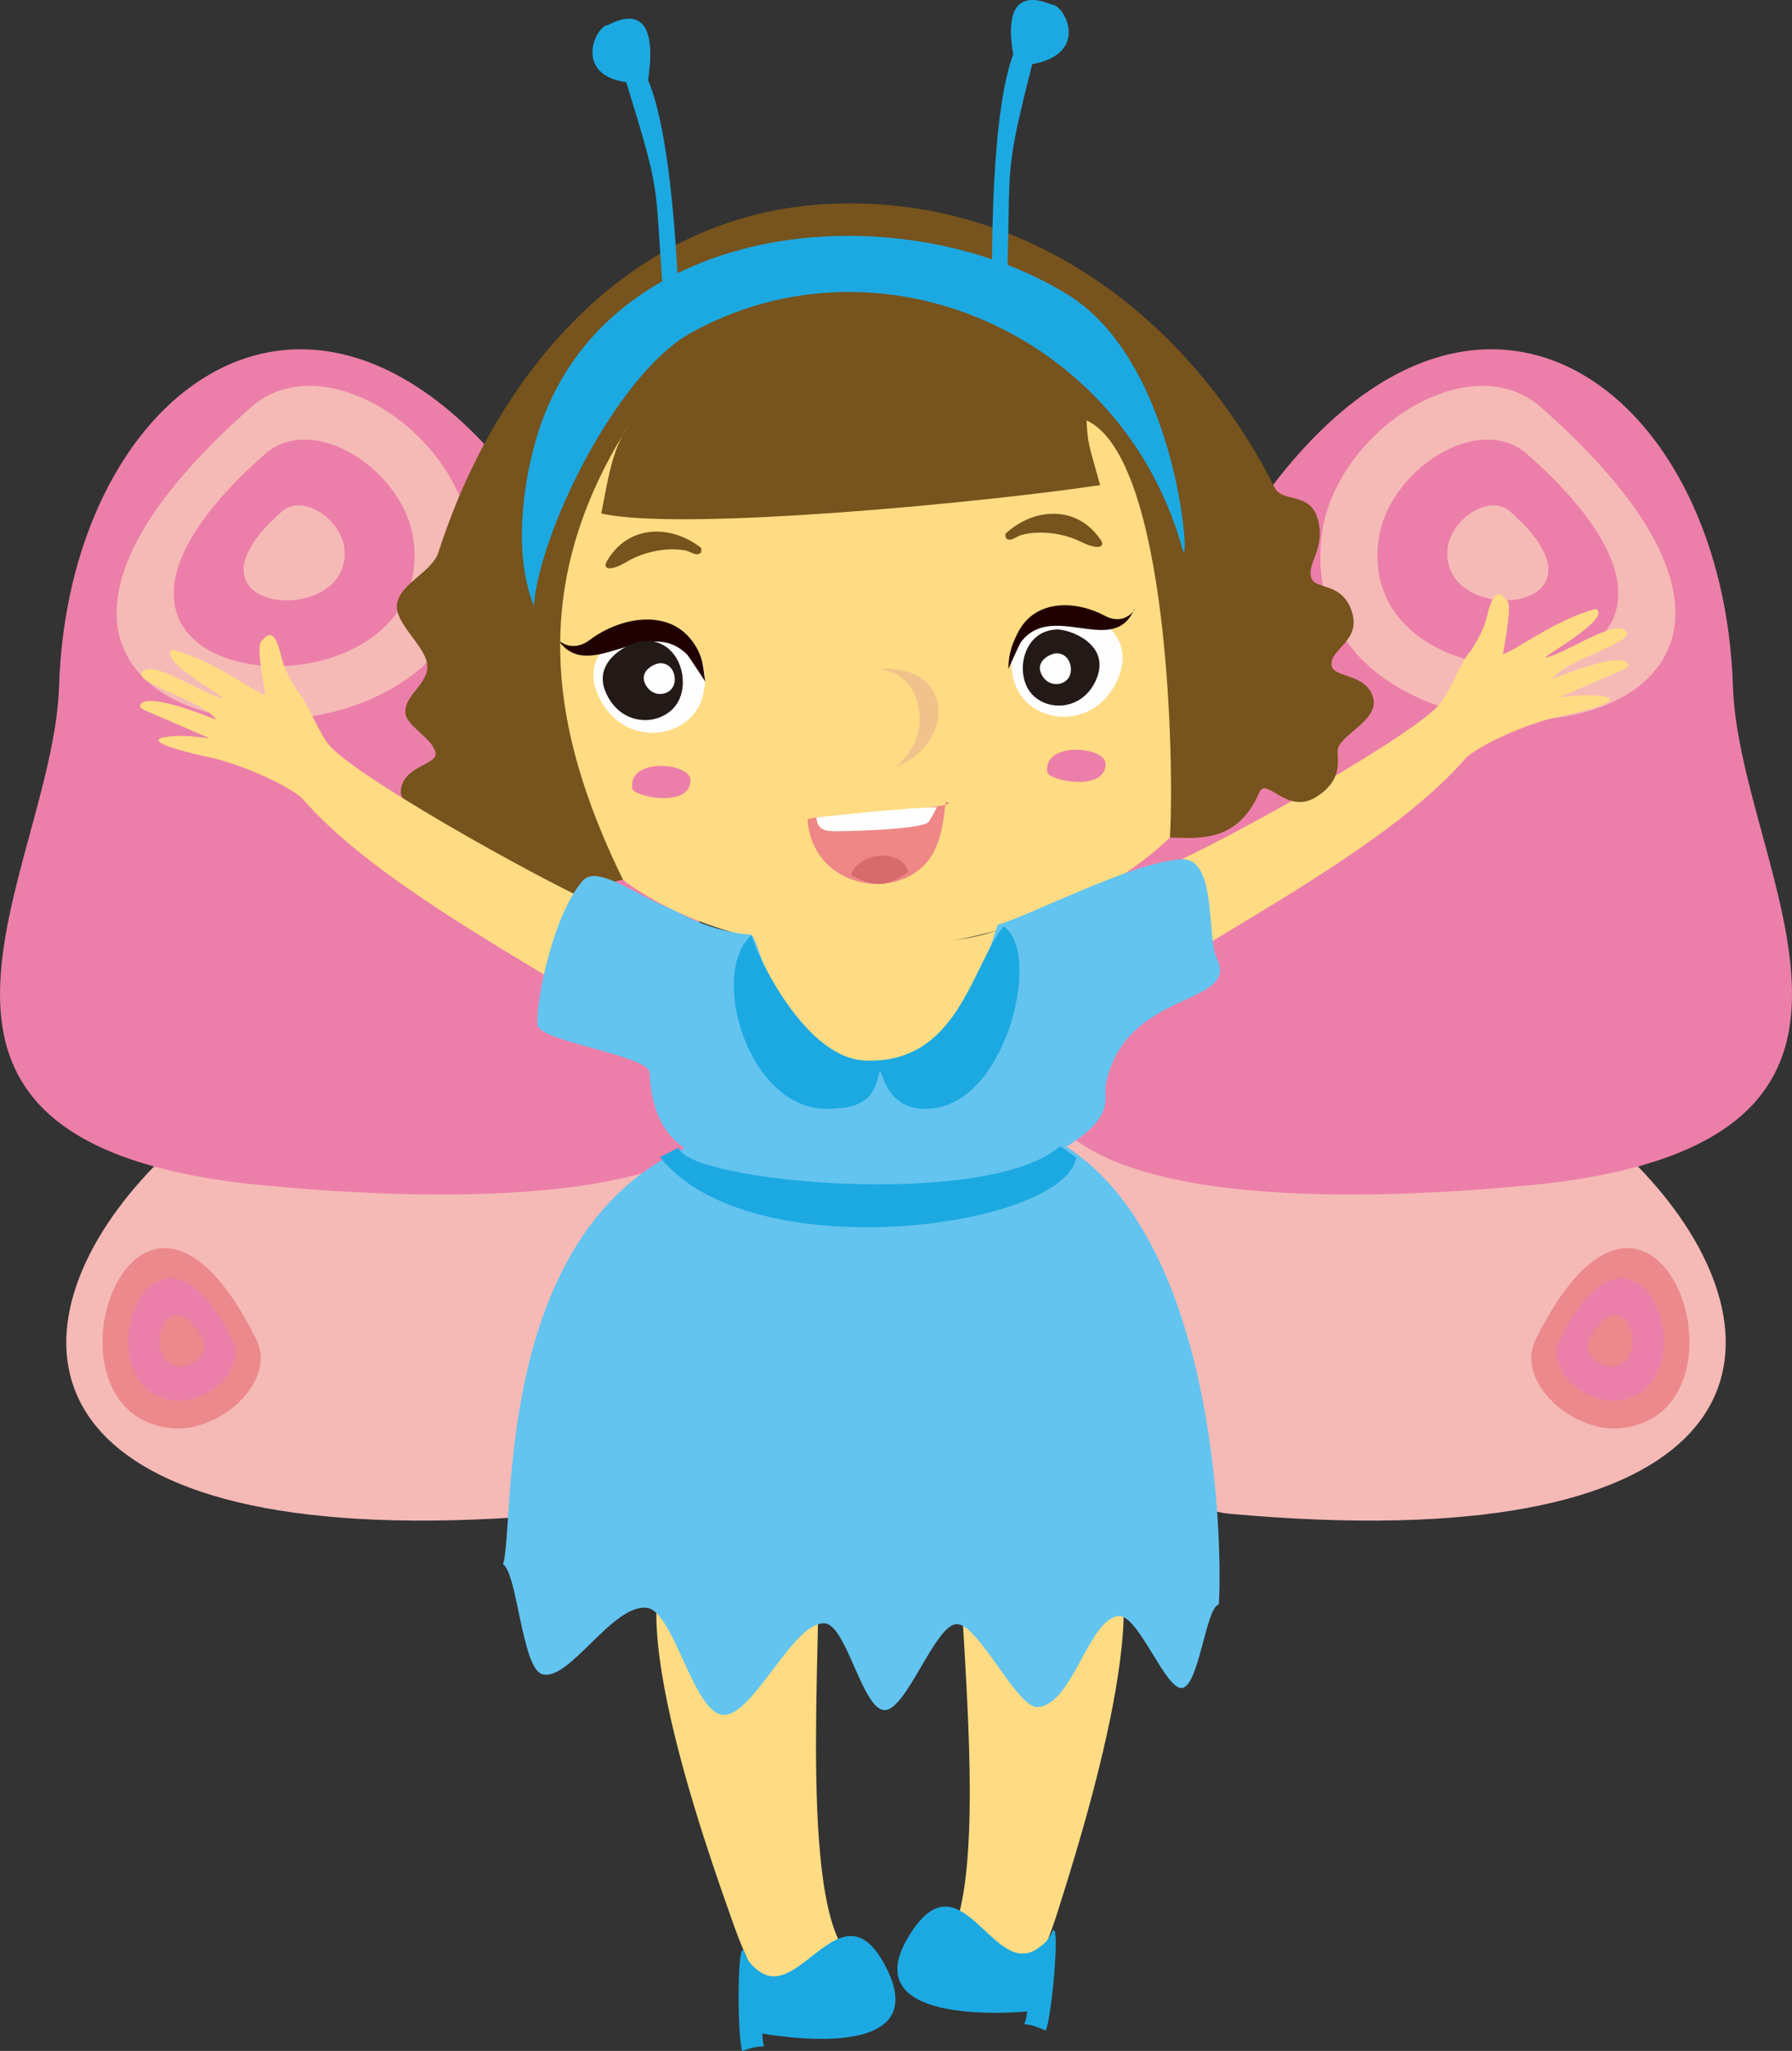 <svg xmlns="http://www.w3.org/2000/svg" width="104.644" height="119.749"><rect width="100%" height="100%" fill="#333333" stroke="none"/><g fill-rule="evenodd" stroke-miterlimit="10" data-paper-data="{&quot;isPaintingLayer&quot;:true}" style="mix-blend-mode:normal"><path fill="#f5bab6" d="M44.392 62.725c2.122 9.47-4.604 25.032-11.54 25.66-58.6 5.317-14.455-44.28 11.54-25.66"/><path fill="#ec7fa9" d="M44.255 61.81c.393 9.698-21.71 8.058-28.645 7.423C-9.451 66.938 3.1 51.055 3.45 40.05c.544-16.877 14.19-27.59 26.42-12.287 9.18 11.485 10.448 29.975 14.384 34.048"/><path fill="#f5bab6" d="M14.67 23.774c4.206-3.705 12.068 1.484 12.796 7.501 2.033 16.798-36.802 13.65-12.796-7.5"/><path fill="#ec7fa9" d="M15.477 26.51c2.852-2.513 8.186 1.007 8.68 5.09 1.379 11.395-24.965 9.26-8.68-5.09"/><path fill="#f5bab6" d="M16.464 29.863c1.196-1.054 3.432.422 3.639 2.133.578 4.778-10.466 3.882-3.64-2.133"/><path fill="#ec898c" d="M14.972 78.222c1.216 2.47-2.218 5.56-5.145 5.15-8.171-1.147-1.8-19.246 5.145-5.15"/><path fill="#ec7fa9" d="M13.58 78.262c.826 1.674-1.504 3.772-3.49 3.493-5.542-.778-1.22-13.055 3.49-3.493"/><path fill="#ec898c" d="M11.877 78.31c.346.702-.63 1.581-1.463 1.464-2.324-.326-.512-5.473 1.463-1.464"/><path fill="#f5bab6" d="M60.252 62.725c25.996-18.62 70.14 30.977 11.54 25.66-6.936-.628-13.662-16.19-11.54-25.66"/><path fill="#ec7fa9" d="M60.39 61.81c3.935-4.073 5.203-22.563 14.383-34.048 12.23-15.303 25.877-4.59 26.42 12.287.353 11.005 12.903 26.888-12.158 29.184-6.936.635-29.037 2.274-28.645-7.423"/><path fill="#f5bab6" d="M89.974 23.774c24.006 21.151-14.83 24.3-12.796 7.501.728-6.017 8.59-11.206 12.796-7.5"/><path fill="#ec7fa9" d="M89.168 26.51c16.285 14.35-10.06 16.485-8.68 5.09.494-4.083 5.827-7.603 8.68-5.09"/><path fill="#f5bab6" d="M88.18 29.863c6.828 6.015-4.217 6.911-3.64 2.133.209-1.71 2.444-3.187 3.64-2.133"/><path fill="#ec898c" d="M89.672 78.222c6.944-14.096 13.316 4.003 5.146 5.15-2.927.41-6.362-2.68-5.146-5.15"/><path fill="#ec7fa9" d="M91.063 78.262c4.71-9.562 9.034 2.715 3.49 3.493-1.985.28-4.315-1.819-3.49-3.493"/><path fill="#ec898c" d="M92.767 78.31c1.974-4.009 3.787 1.138 1.464 1.464-.834.117-1.81-.762-1.464-1.464"/><path fill="#ffdc83" d="M41.636 54.29c.006-.004 11.748 1.796 16.524.054 2.383-.869 1.47 2.266-1.377 5.562-2.212 2.561-1.626 6.802-8.752 3.665-2.297-1.012-6.265-5.175-6.302-7.809 0-.007-.608-1.127-.093-1.472M67.86 50.675c2.592-.992 13.804-7.167 16.06-9.397.688-.68 1.42-2.746 1.98-3.292.397-.637.767-1.282.924-1.958.4-1.733.785-1.443 1.2-.94.244.293-.07 2.026-.26 3.12.87-.305 3.006-1.988 5.42-2.66 1.028.56-3.356 2.933-2.916 2.844 1.17-.238 3.704-2.06 4.55-1.637 1.233.618-3.5 1.756-4.17 2.893-.002.004 4.203-1.777 4.448-.813.02.084-.124.201-.578.39-.64.263-3.044 1.318-3.484 1.503.878-.102 1.562-.193 2.394-.096 2.064.24-1.97 1.122-2.422 1.215-1.477.308-4.15 1.38-5.363 2.358-4.94 5.79-16.633 11.25-20.774 14.633-3.794 3.1-2.29.675-2.482-5.008-.06-1.738 3.193-2.282 5.472-3.154" data-paper-data="{&quot;origPos&quot;:null}"/><path fill="#ffdc83" d="M72.604 39.51c-.11 19.053-43.14 24.2-42.926-2.586.163-20.506 43.076-23.51 42.926 2.585" data-paper-data="{&quot;origPos&quot;:null}"/><path fill="#fefefe" d="M38.056 36.342c2.788-.11 3.77 3.255 2.664 5.055-1.131 1.84-4.4 2.09-5.751-.702-1.353-2.793 2.005-4.31 3.087-4.353"/><path fill="#210001" d="M41.187 39.795c.004.018-.985-1.5-1.05-1.566-2.36-2.366-5.646 1.686-7.478-.77-.645-.864.323 1.011 1.8-.107 1.677-1.268 4.506-1.88 5.96.073.726.971.618 1.664.768 2.37"/><path fill="#231916" d="M37.642 37.417c2.002-.078 2.707 2.337 1.913 3.63-.813 1.321-3.16 1.5-4.13-.505-.971-2.005 1.44-3.095 2.217-3.125"/><path fill="#fefefe" d="M61.917 35.41c1.082-.04 4.547 1.21 3.414 4.1-1.133 2.89-4.41 2.895-5.68 1.148-1.241-1.708-.522-5.139 2.266-5.247"/><path fill="#231916" d="M61.696 36.754c.747-.028 3.138.835 2.356 2.83-.783 1.993-3.044 1.997-3.92.791-.857-1.178-.36-3.545 1.564-3.62"/><path fill="#210001" d="M58.876 39.067c.035-.65.074-1.2.583-2.167 1.02-1.94 3.387-1.84 5.052-.95 1.469.785 2.067-1.017 1.615-.159-1.286 2.44-4.77-.697-6.535 1.737-.05.067-.716 1.555-.715 1.54"/><path fill="#f1c28c" d="M51.375 39.067c4.153-.3 4.436 3.956 1.404 5.49-1.755.89 1.358-.367.88-3.162-.476-2.798-3.27-2.256-2.284-2.328"/><path fill="#77531d" d="M40.876 31.94c-1.798-1.36-4.262-1.262-5.454.86-.215.382.115.636 1.216-.02.936-.557 2.324-.846 3.398-.637.298.058.648.39.912.102-.025-.155.083-.188-.072-.305m17.903-.837c1.687-1.496 4.152-1.59 5.504.433.243.365-.066.642-1.214.075-.976-.483-2.383-.663-3.437-.37-.292.08-.616.44-.901.172.012-.157-.097-.18.048-.31" data-paper-data="{&quot;origPos&quot;:null}"/><path fill="#fefefe" d="M38.538 38.725c.777-.03 1.05.907.742 1.41-.315.512-1.225.581-1.602-.197-.378-.779.558-1.202.86-1.214m23.132-.577c.778-.03 1.05.907.743 1.41-.315.513-1.226.582-1.603-.196-.377-.779.559-1.202.86-1.214"/><path fill="#ee8785" d="M55.269 46.823c-.134-.037-.053 1.48-.69 2.815-1.482 3.107-7.07 2.565-7.425-1.775-.023-.282 9.476-.672 8.115-1.04"/><path fill="#d76b6c" d="M53.038 50.916c-.408.29-1.012.684-1.65.7-.626.014-1.22-.259-1.69-.53.475-1.365 2.948-1.574 3.34-.17"/><path fill="#ec7fa9" d="M64.562 44.606c.012 1.65-3.338.987-3.408.475-.25-1.81 3.4-1.512 3.408-.476m-24.24.946c.013 1.651-3.336.987-3.407.476-.25-1.812 3.4-1.512 3.408-.476"/><path fill="#77531d" d="M68.315 48.905c.262-3.988-.025-22.12-4.865-24.36.078 1.427.094 1.267.792 3.78-6.505.982-24.471 2.734-29.132 1.654.36-1.737.597-3.74 1.593-5.125-5.9 9.344-4.618 17.725-.313 26.535-.768-.074-2.134 1.34-3.684 1.151-1.032-.125-2.106-1.888-3.29-1.878-.897.008-2.194 1.4-2.956 1.135-1.317-.46-.705-1.966-1.17-3.356-.272-.82-1.891-1.488-1.885-2.18.015-1.556 2.204-1.58 2.025-2.334-.204-.862-1.768-1.563-1.763-2.355.008-1.065 1.348-1.612 1.284-2.73-.062-1.086-1.965-2.49-1.764-3.602.218-1.21 2.042-1.824 2.42-3.004C28.91 21.952 36.592 12.6 48.14 11.923c11.89-.695 21.389 6.795 26.303 16.56.44.873 2.045.23 2.498 1.79.507 1.752-.64 2.59-.368 3.461.225.715 1.719.235 2.327 1.856.692 1.842-1.29 2.28-1.14 3.272.11.742 2.06.436 2.432 1.904.337 1.336-2.072 2.172-2.084 3.09-.006.492.332 1.745-1.315 2.716-1.67.985-2.848-1.25-3.256-.302-1.262 2.934-3.523 2.675-5.223 2.634" data-paper-data="{&quot;origPos&quot;:null}"/><path fill="#fefefe" d="M48.779 48.533c-.434-.008-1.044.007-1.108-.799-.002-.023 5.9-.635 7.037-.596-.163.36-.45.803-.46.825-.21.474-4.877.58-5.468.57"/><path fill="#1ca9e2" d="M31.176 35.37c-1.434-3.579-.266-8.259.009-9.296 3.564-13.48 21.356-14.988 31.213-8.84 6.549 4.084 7.144 16.616 6.65 14.824-3.45-12.53-17.612-18.759-28.691-12.629-4.387 2.427-8.891 11.754-9.181 15.94"/><path fill="#1ca9e2" d="M38.85 18.778c-.727-8.64-.018-6.65-2.393-14.345-.383-1.243 2.427-3.602 3.172 12.884.017.377-.765 1.633-.78 1.461m19.918-1.34c.338-8.714-.28-6.633 1.744-14.625.327-1.29-2.58-3.264-2.586 13.271 0 .38.835 1.527.842 1.353"/><path fill="#1ca9e2" d="M35.466 1.476c-.772.077-2.293 3.582 2.355 3.366.864-5.415-2.21-3.38-2.355-3.366m25.97-1.2c.776.004 2.52 3.357-2.13 3.572C58.096-1.472 61.29.273 61.439.275"/><path fill="#ffdc83" d="M35.41 53.055c2.279.872 5.532 1.416 5.472 3.154-.192 5.682 1.312 8.108-2.482 5.008-4.141-3.384-15.835-8.843-20.774-14.634v.001c-1.213-.978-3.886-2.05-5.363-2.358-.452-.094-4.486-.976-2.422-1.216.832-.097 1.516-.006 2.394.096-.44-.185-2.844-1.24-3.484-1.503-.454-.188-.598-.306-.578-.39.245-.964 4.45.817 4.449.813-.671-1.136-5.404-2.274-4.17-2.892.846-.424 3.378 1.4 4.549 1.636.44.09-3.944-2.284-2.917-2.844 2.415.673 4.55 2.356 5.42 2.66-.19-1.093-.503-2.827-.26-3.12.416-.503.8-.793 1.2.94.158.676.528 1.321.925 1.958.56.546 1.292 2.612 1.98 3.292 2.256 2.23 13.468 8.406 16.06 9.4M47.575 89.92c-1.008-1.395-5.93-.299-7.522.27-4.595 1.64 1.282 17.926 2.735 22.04 3.842 10.883 6.96 2.782 6.128.922-2.36-5.266-.537-22.119-1.341-23.23m8.649-.506c.959-1.43 5.915-.509 7.527.003 4.648 1.476-.655 17.96-1.963 22.123-3.46 11.013-6.86 3.027-6.092 1.14 2.174-5.347-.237-22.126.528-23.267" data-paper-data="{&quot;origPos&quot;:null}"/><path fill="#1ca9e2" d="M51.763 114.91c2.915 5.777-7.23 3.812-7.245 3.825.01 1.284.582.385-1.178 1.014-.3-.843-.294-6.915.14-5.738.15.412.31.661.8 1.048 2.43 1.922 4.912-5.247 7.483-.15"/><path fill="#1ca9e2" d="M53.094 113.007c3-4.854 4.854 2.503 7.442.8.52-.342.7-.576.887-.973.534-1.135.014 4.914-.355 5.728-1.7-.779-1.208.165-1.087-1.113-.015-.014-10.29 1.06-6.887-4.442"/><path fill="#63c4ef" d="M58.267 53.991c1.81-.494 7.959-3.705 10.737-3.818 2.083-.085 1.455 4.591 2.042 5.763 1.43 2.851-5.352 1.76-6.474 7.388-.151.755.624 1.84-2.303 3.626 9.126 5.918 9.093 24.406 8.9 26.743-.744.121-1.15 4.753-2.144 4.867-.977.111-2.54-4.295-3.71-4.199-1.744.143-2.685 5.226-4.73 5.313-1.208.052-3.451-4.87-4.721-4.845-1.255.024-2.923 5.027-4.207 5.021-1.304-.007-2.224-5.024-3.525-5.068-1.853-.062-4.164 5.497-5.933 5.345-1.695-.146-2.855-6-4.388-6.242-2.003-.316-4.597 4.368-6.161 3.862-1.178-.382-1.441-5.908-2.278-6.412.732-2.026-.711-19.082 10.603-24.3-2.161-1.403-1.991-4.375-2.056-4.503-.477-.94-6.045-1.704-6.497-2.59-.272-.532.678-6.278 2.6-8.51.834-.969 3.09.825 5.187 1.651.419.165 2.116 1.301 4.7 1.501.836 1.391 1.48 6.67 5.53 7.434 5.812 1.097 6.968-2.547 8.828-8.027"/><path fill="#1ca9e2" d="M43.896 54.593c-.13.113 2.786 7.174 6.622 7.33 5.419.22 6.213-5.487 8.083-7.836 2.23 1.445.277 10.03-4.033 10.62-3.315.453-2.986-3.204-3.294-1.807-.363 1.642-1.56 1.784-2.786 1.842-4.792.228-7.144-7.918-4.592-10.15M38.54 67.564c5.28 6.626 23.544 4.151 24.312.032-.332-.256-.351-.269-.935-.674-4.283 3.731-21.825 2.085-22.293.085z"/></g></svg>